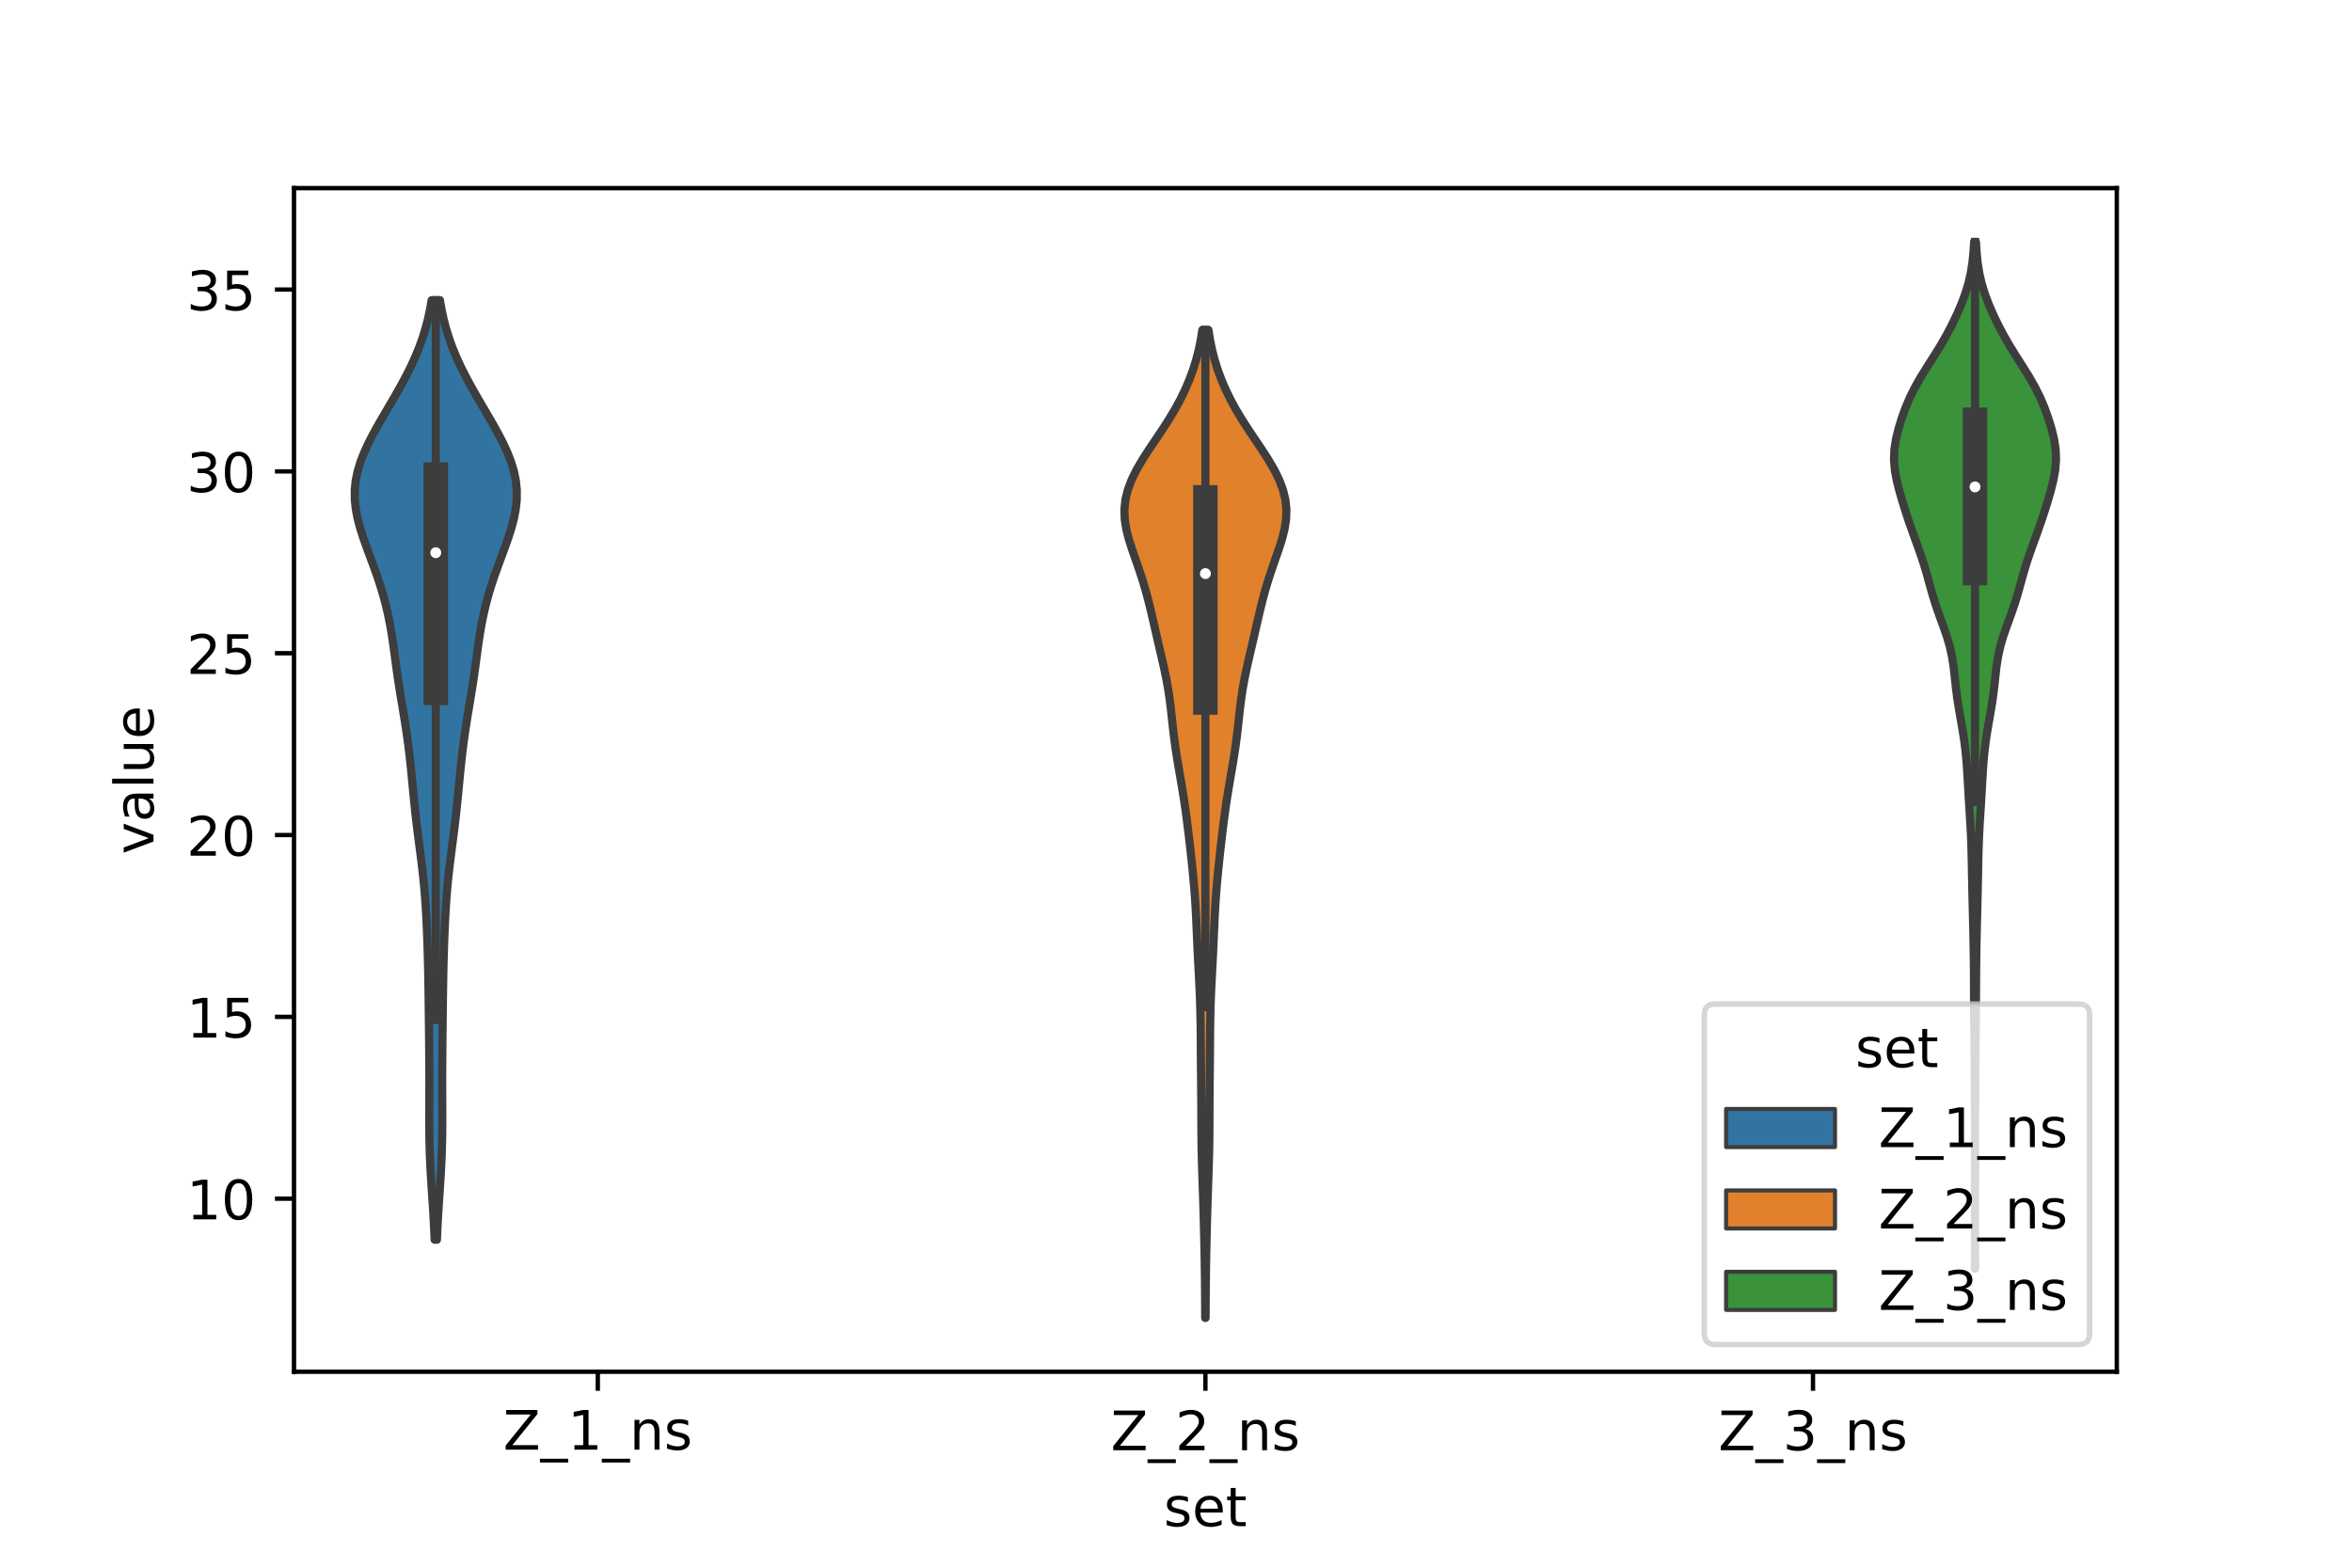 <?xml version="1.0" encoding="utf-8" standalone="no"?>
<!DOCTYPE svg PUBLIC "-//W3C//DTD SVG 1.1//EN"
  "http://www.w3.org/Graphics/SVG/1.1/DTD/svg11.dtd">
<!-- Created with matplotlib (https://matplotlib.org/) -->
<svg height="288pt" version="1.1" viewBox="0 0 432 288" width="432pt" xmlns="http://www.w3.org/2000/svg" xmlns:xlink="http://www.w3.org/1999/xlink">
 <defs>
  <style type="text/css">*{stroke-linecap:butt;stroke-linejoin:round;}</style>
 </defs>
 <g id="figure_1">
  <g id="patch_1">
   <path d="M 0 288 
L 432 288 
L 432 0 
L 0 0 
z
" style="fill:#ffffff;"/>
  </g>
  <g id="axes_1">
   <g id="patch_2">
    <path d="M 54 252 
L 388.8 252 
L 388.8 34.56 
L 54 34.56 
z
" style="fill:#ffffff;"/>
   </g>
   <g id="PolyCollection_1">
    <defs>
     <path d="M 80.253 -60.253 
L 79.827 -60.253 
L 79.754 -61.996 
L 79.665 -63.74 
L 79.564 -65.483 
L 79.452 -67.227 
L 79.336 -68.97 
L 79.221 -70.713 
L 79.114 -72.457 
L 79.022 -74.2 
L 78.948 -75.944 
L 78.895 -77.687 
L 78.862 -79.431 
L 78.846 -81.174 
L 78.842 -82.917 
L 78.847 -84.661 
L 78.854 -86.404 
L 78.859 -88.148 
L 78.859 -89.891 
L 78.855 -91.635 
L 78.845 -93.378 
L 78.831 -95.122 
L 78.815 -96.865 
L 78.797 -98.608 
L 78.777 -100.352 
L 78.756 -102.095 
L 78.735 -103.839 
L 78.711 -105.582 
L 78.684 -107.326 
L 78.653 -109.069 
L 78.616 -110.813 
L 78.571 -112.556 
L 78.518 -114.299 
L 78.455 -116.043 
L 78.383 -117.786 
L 78.298 -119.53 
L 78.199 -121.273 
L 78.08 -123.017 
L 77.938 -124.76 
L 77.772 -126.504 
L 77.581 -128.247 
L 77.37 -129.99 
L 77.147 -131.734 
L 76.919 -133.477 
L 76.696 -135.221 
L 76.483 -136.964 
L 76.284 -138.708 
L 76.1 -140.451 
L 75.928 -142.195 
L 75.762 -143.938 
L 75.595 -145.681 
L 75.419 -147.425 
L 75.228 -149.168 
L 75.016 -150.912 
L 74.783 -152.655 
L 74.527 -154.399 
L 74.253 -156.142 
L 73.966 -157.886 
L 73.676 -159.629 
L 73.392 -161.372 
L 73.121 -163.116 
L 72.869 -164.859 
L 72.632 -166.603 
L 72.4 -168.346 
L 72.158 -170.09 
L 71.891 -171.833 
L 71.583 -173.577 
L 71.225 -175.32 
L 70.81 -177.063 
L 70.337 -178.807 
L 69.807 -180.55 
L 69.226 -182.294 
L 68.604 -184.037 
L 67.958 -185.781 
L 67.313 -187.524 
L 66.697 -189.268 
L 66.142 -191.011 
L 65.681 -192.754 
L 65.347 -194.498 
L 65.167 -196.241 
L 65.16 -197.985 
L 65.337 -199.728 
L 65.699 -201.472 
L 66.233 -203.215 
L 66.918 -204.959 
L 67.729 -206.702 
L 68.634 -208.445 
L 69.606 -210.189 
L 70.617 -211.932 
L 71.641 -213.676 
L 72.657 -215.419 
L 73.643 -217.163 
L 74.581 -218.906 
L 75.456 -220.649 
L 76.255 -222.393 
L 76.971 -224.136 
L 77.601 -225.88 
L 78.144 -227.623 
L 78.601 -229.367 
L 78.976 -231.11 
L 79.277 -232.854 
L 80.803 -232.854 
L 80.803 -232.854 
L 81.104 -231.11 
L 81.479 -229.367 
L 81.936 -227.623 
L 82.479 -225.88 
L 83.109 -224.136 
L 83.825 -222.393 
L 84.624 -220.649 
L 85.499 -218.906 
L 86.437 -217.163 
L 87.423 -215.419 
L 88.439 -213.676 
L 89.463 -211.932 
L 90.474 -210.189 
L 91.446 -208.445 
L 92.351 -206.702 
L 93.162 -204.959 
L 93.847 -203.215 
L 94.381 -201.472 
L 94.743 -199.728 
L 94.92 -197.985 
L 94.913 -196.241 
L 94.733 -194.498 
L 94.399 -192.754 
L 93.938 -191.011 
L 93.383 -189.268 
L 92.767 -187.524 
L 92.122 -185.781 
L 91.476 -184.037 
L 90.854 -182.294 
L 90.273 -180.55 
L 89.743 -178.807 
L 89.27 -177.063 
L 88.855 -175.32 
L 88.497 -173.577 
L 88.189 -171.833 
L 87.922 -170.09 
L 87.68 -168.346 
L 87.448 -166.603 
L 87.211 -164.859 
L 86.959 -163.116 
L 86.688 -161.372 
L 86.404 -159.629 
L 86.114 -157.886 
L 85.827 -156.142 
L 85.553 -154.399 
L 85.297 -152.655 
L 85.064 -150.912 
L 84.852 -149.168 
L 84.661 -147.425 
L 84.485 -145.681 
L 84.318 -143.938 
L 84.152 -142.195 
L 83.98 -140.451 
L 83.796 -138.708 
L 83.597 -136.964 
L 83.384 -135.221 
L 83.161 -133.477 
L 82.933 -131.734 
L 82.71 -129.99 
L 82.499 -128.247 
L 82.308 -126.504 
L 82.142 -124.76 
L 82 -123.017 
L 81.881 -121.273 
L 81.782 -119.53 
L 81.697 -117.786 
L 81.625 -116.043 
L 81.562 -114.299 
L 81.509 -112.556 
L 81.464 -110.813 
L 81.427 -109.069 
L 81.396 -107.326 
L 81.369 -105.582 
L 81.345 -103.839 
L 81.324 -102.095 
L 81.303 -100.352 
L 81.283 -98.608 
L 81.265 -96.865 
L 81.249 -95.122 
L 81.235 -93.378 
L 81.225 -91.635 
L 81.221 -89.891 
L 81.221 -88.148 
L 81.226 -86.404 
L 81.233 -84.661 
L 81.238 -82.917 
L 81.234 -81.174 
L 81.218 -79.431 
L 81.185 -77.687 
L 81.132 -75.944 
L 81.058 -74.2 
L 80.966 -72.457 
L 80.859 -70.713 
L 80.744 -68.97 
L 80.628 -67.227 
L 80.516 -65.483 
L 80.415 -63.74 
L 80.326 -61.996 
L 80.253 -60.253 
z
" id="m02871a830e" style="stroke:#3d3d3d;stroke-width:1.5;"/>
    </defs>
    <g clip-path="url(#p8b20f55c03)">
     <use style="fill:#3274a1;stroke:#3d3d3d;stroke-width:1.5;" x="0" xlink:href="#m02871a830e" y="288"/>
    </g>
   </g>
   <g id="PolyCollection_2">
    <defs>
     <path d="M 221.435 -45.884 
L 221.365 -45.884 
L 221.357 -47.717 
L 221.346 -49.551 
L 221.331 -51.384 
L 221.313 -53.217 
L 221.289 -55.051 
L 221.259 -56.884 
L 221.224 -58.718 
L 221.184 -60.551 
L 221.14 -62.385 
L 221.091 -64.218 
L 221.039 -66.051 
L 220.981 -67.885 
L 220.92 -69.718 
L 220.857 -71.552 
L 220.796 -73.385 
L 220.743 -75.219 
L 220.702 -77.052 
L 220.676 -78.886 
L 220.662 -80.719 
L 220.655 -82.552 
L 220.649 -84.386 
L 220.639 -86.219 
L 220.624 -88.053 
L 220.606 -89.886 
L 220.587 -91.72 
L 220.572 -93.553 
L 220.559 -95.387 
L 220.547 -97.22 
L 220.531 -99.053 
L 220.504 -100.887 
L 220.462 -102.72 
L 220.403 -104.554 
L 220.326 -106.387 
L 220.236 -108.221 
L 220.139 -110.054 
L 220.042 -111.887 
L 219.952 -113.721 
L 219.87 -115.554 
L 219.791 -117.388 
L 219.708 -119.221 
L 219.613 -121.055 
L 219.498 -122.888 
L 219.36 -124.722 
L 219.2 -126.555 
L 219.022 -128.388 
L 218.83 -130.222 
L 218.629 -132.055 
L 218.42 -133.889 
L 218.201 -135.722 
L 217.969 -137.556 
L 217.72 -139.389 
L 217.449 -141.222 
L 217.156 -143.056 
L 216.846 -144.889 
L 216.53 -146.723 
L 216.222 -148.556 
L 215.936 -150.39 
L 215.684 -152.223 
L 215.463 -154.057 
L 215.264 -155.89 
L 215.063 -157.723 
L 214.836 -159.557 
L 214.562 -161.39 
L 214.233 -163.224 
L 213.855 -165.057 
L 213.443 -166.891 
L 213.017 -168.724 
L 212.591 -170.558 
L 212.172 -172.391 
L 211.753 -174.224 
L 211.323 -176.058 
L 210.866 -177.891 
L 210.367 -179.725 
L 209.816 -181.558 
L 209.213 -183.392 
L 208.575 -185.225 
L 207.935 -187.058 
L 207.347 -188.892 
L 206.876 -190.725 
L 206.583 -192.559 
L 206.52 -194.392 
L 206.713 -196.226 
L 207.167 -198.059 
L 207.864 -199.893 
L 208.77 -201.726 
L 209.84 -203.559 
L 211.021 -205.393 
L 212.254 -207.226 
L 213.484 -209.06 
L 214.667 -210.893 
L 215.768 -212.727 
L 216.769 -214.56 
L 217.663 -216.394 
L 218.449 -218.227 
L 219.129 -220.06 
L 219.704 -221.894 
L 220.177 -223.727 
L 220.553 -225.561 
L 220.838 -227.394 
L 221.962 -227.394 
L 221.962 -227.394 
L 222.247 -225.561 
L 222.623 -223.727 
L 223.096 -221.894 
L 223.671 -220.06 
L 224.351 -218.227 
L 225.137 -216.394 
L 226.031 -214.56 
L 227.032 -212.727 
L 228.133 -210.893 
L 229.316 -209.06 
L 230.546 -207.226 
L 231.779 -205.393 
L 232.96 -203.559 
L 234.03 -201.726 
L 234.936 -199.893 
L 235.633 -198.059 
L 236.087 -196.226 
L 236.28 -194.392 
L 236.217 -192.559 
L 235.924 -190.725 
L 235.453 -188.892 
L 234.865 -187.058 
L 234.225 -185.225 
L 233.587 -183.392 
L 232.984 -181.558 
L 232.433 -179.725 
L 231.934 -177.891 
L 231.477 -176.058 
L 231.047 -174.224 
L 230.628 -172.391 
L 230.209 -170.558 
L 229.783 -168.724 
L 229.357 -166.891 
L 228.945 -165.057 
L 228.567 -163.224 
L 228.238 -161.39 
L 227.964 -159.557 
L 227.737 -157.723 
L 227.536 -155.89 
L 227.337 -154.057 
L 227.116 -152.223 
L 226.864 -150.39 
L 226.578 -148.556 
L 226.27 -146.723 
L 225.954 -144.889 
L 225.644 -143.056 
L 225.351 -141.222 
L 225.08 -139.389 
L 224.831 -137.556 
L 224.599 -135.722 
L 224.38 -133.889 
L 224.171 -132.055 
L 223.97 -130.222 
L 223.778 -128.388 
L 223.6 -126.555 
L 223.44 -124.722 
L 223.302 -122.888 
L 223.187 -121.055 
L 223.092 -119.221 
L 223.009 -117.388 
L 222.93 -115.554 
L 222.848 -113.721 
L 222.758 -111.887 
L 222.661 -110.054 
L 222.564 -108.221 
L 222.474 -106.387 
L 222.397 -104.554 
L 222.338 -102.72 
L 222.296 -100.887 
L 222.269 -99.053 
L 222.253 -97.22 
L 222.241 -95.387 
L 222.228 -93.553 
L 222.213 -91.72 
L 222.194 -89.886 
L 222.176 -88.053 
L 222.161 -86.219 
L 222.151 -84.386 
L 222.145 -82.552 
L 222.138 -80.719 
L 222.124 -78.886 
L 222.098 -77.052 
L 222.057 -75.219 
L 222.004 -73.385 
L 221.943 -71.552 
L 221.88 -69.718 
L 221.819 -67.885 
L 221.761 -66.051 
L 221.709 -64.218 
L 221.66 -62.385 
L 221.616 -60.551 
L 221.576 -58.718 
L 221.541 -56.884 
L 221.511 -55.051 
L 221.487 -53.217 
L 221.469 -51.384 
L 221.454 -49.551 
L 221.443 -47.717 
L 221.435 -45.884 
z
" id="m8140786747" style="stroke:#3d3d3d;stroke-width:1.5;"/>
    </defs>
    <g clip-path="url(#p8b20f55c03)">
     <use style="fill:#e1812c;stroke:#3d3d3d;stroke-width:1.5;" x="0" xlink:href="#m8140786747" y="288"/>
    </g>
   </g>
   <g id="PolyCollection_3">
    <defs>
     <path d="M 362.781 -54.919 
L 362.739 -54.919 
L 362.741 -56.825 
L 362.745 -58.73 
L 362.75 -60.636 
L 362.754 -62.541 
L 362.755 -64.446 
L 362.753 -66.352 
L 362.749 -68.257 
L 362.744 -70.163 
L 362.74 -72.068 
L 362.739 -73.974 
L 362.741 -75.879 
L 362.745 -77.784 
L 362.748 -79.69 
L 362.748 -81.595 
L 362.743 -83.501 
L 362.733 -85.406 
L 362.72 -87.312 
L 362.707 -89.217 
L 362.695 -91.122 
L 362.683 -93.028 
L 362.669 -94.933 
L 362.652 -96.839 
L 362.632 -98.744 
L 362.612 -100.65 
L 362.596 -102.555 
L 362.584 -104.46 
L 362.576 -106.366 
L 362.566 -108.271 
L 362.552 -110.177 
L 362.531 -112.082 
L 362.503 -113.988 
L 362.467 -115.893 
L 362.424 -117.798 
L 362.377 -119.704 
L 362.329 -121.609 
L 362.283 -123.515 
L 362.242 -125.42 
L 362.205 -127.325 
L 362.17 -129.231 
L 362.13 -131.136 
L 362.074 -133.042 
L 361.995 -134.947 
L 361.891 -136.853 
L 361.771 -138.758 
L 361.65 -140.663 
L 361.536 -142.569 
L 361.429 -144.474 
L 361.318 -146.38 
L 361.182 -148.285 
L 360.999 -150.191 
L 360.756 -152.096 
L 360.458 -154.001 
L 360.127 -155.907 
L 359.795 -157.812 
L 359.496 -159.718 
L 359.251 -161.623 
L 359.045 -163.529 
L 358.83 -165.434 
L 358.54 -167.339 
L 358.122 -169.245 
L 357.562 -171.15 
L 356.898 -173.056 
L 356.201 -174.961 
L 355.539 -176.867 
L 354.948 -178.772 
L 354.414 -180.677 
L 353.888 -182.583 
L 353.319 -184.488 
L 352.683 -186.394 
L 351.999 -188.299 
L 351.305 -190.204 
L 350.636 -192.11 
L 350.006 -194.015 
L 349.411 -195.921 
L 348.859 -197.826 
L 348.381 -199.732 
L 348.034 -201.637 
L 347.88 -203.542 
L 347.955 -205.448 
L 348.249 -207.353 
L 348.713 -209.259 
L 349.297 -211.164 
L 349.984 -213.07 
L 350.79 -214.975 
L 351.741 -216.88 
L 352.83 -218.786 
L 354.016 -220.691 
L 355.232 -222.597 
L 356.411 -224.502 
L 357.508 -226.408 
L 358.511 -228.313 
L 359.424 -230.218 
L 360.247 -232.124 
L 360.962 -234.029 
L 361.544 -235.935 
L 361.982 -237.84 
L 362.282 -239.746 
L 362.475 -241.651 
L 362.592 -243.556 
L 362.928 -243.556 
L 362.928 -243.556 
L 363.045 -241.651 
L 363.238 -239.746 
L 363.538 -237.84 
L 363.976 -235.935 
L 364.558 -234.029 
L 365.273 -232.124 
L 366.096 -230.218 
L 367.009 -228.313 
L 368.012 -226.408 
L 369.109 -224.502 
L 370.288 -222.597 
L 371.504 -220.691 
L 372.69 -218.786 
L 373.779 -216.88 
L 374.73 -214.975 
L 375.536 -213.07 
L 376.223 -211.164 
L 376.807 -209.259 
L 377.271 -207.353 
L 377.565 -205.448 
L 377.64 -203.542 
L 377.486 -201.637 
L 377.139 -199.732 
L 376.661 -197.826 
L 376.109 -195.921 
L 375.514 -194.015 
L 374.884 -192.11 
L 374.215 -190.204 
L 373.521 -188.299 
L 372.837 -186.394 
L 372.201 -184.488 
L 371.632 -182.583 
L 371.106 -180.677 
L 370.572 -178.772 
L 369.981 -176.867 
L 369.319 -174.961 
L 368.622 -173.056 
L 367.958 -171.15 
L 367.398 -169.245 
L 366.98 -167.339 
L 366.69 -165.434 
L 366.475 -163.529 
L 366.269 -161.623 
L 366.024 -159.718 
L 365.725 -157.812 
L 365.393 -155.907 
L 365.062 -154.001 
L 364.764 -152.096 
L 364.521 -150.191 
L 364.338 -148.285 
L 364.202 -146.38 
L 364.091 -144.474 
L 363.984 -142.569 
L 363.87 -140.663 
L 363.749 -138.758 
L 363.629 -136.853 
L 363.525 -134.947 
L 363.446 -133.042 
L 363.39 -131.136 
L 363.35 -129.231 
L 363.315 -127.325 
L 363.278 -125.42 
L 363.237 -123.515 
L 363.191 -121.609 
L 363.143 -119.704 
L 363.096 -117.798 
L 363.053 -115.893 
L 363.017 -113.988 
L 362.989 -112.082 
L 362.968 -110.177 
L 362.954 -108.271 
L 362.944 -106.366 
L 362.936 -104.46 
L 362.924 -102.555 
L 362.908 -100.65 
L 362.888 -98.744 
L 362.868 -96.839 
L 362.851 -94.933 
L 362.837 -93.028 
L 362.825 -91.122 
L 362.813 -89.217 
L 362.8 -87.312 
L 362.787 -85.406 
L 362.777 -83.501 
L 362.772 -81.595 
L 362.772 -79.69 
L 362.775 -77.784 
L 362.779 -75.879 
L 362.781 -73.974 
L 362.78 -72.068 
L 362.776 -70.163 
L 362.771 -68.257 
L 362.767 -66.352 
L 362.765 -64.446 
L 362.766 -62.541 
L 362.77 -60.636 
L 362.775 -58.73 
L 362.779 -56.825 
L 362.781 -54.919 
z
" id="mb462b83c1c" style="stroke:#3d3d3d;stroke-width:1.5;"/>
    </defs>
    <g clip-path="url(#p8b20f55c03)">
     <use style="fill:#3a923a;stroke:#3d3d3d;stroke-width:1.5;" x="0" xlink:href="#mb462b83c1c" y="288"/>
    </g>
   </g>
   <g id="patch_3">
    <path clip-path="url(#p8b20f55c03)" d="M 109.8 287.018 
L 109.8 287.018 
L 109.8 287.018 
L 109.8 287.018 
z
" style="fill:#3274a1;stroke:#3d3d3d;stroke-linejoin:miter;stroke-width:0.75;"/>
   </g>
   <g id="patch_4">
    <path clip-path="url(#p8b20f55c03)" d="M 109.8 287.018 
L 109.8 287.018 
L 109.8 287.018 
L 109.8 287.018 
z
" style="fill:#e1812c;stroke:#3d3d3d;stroke-linejoin:miter;stroke-width:0.75;"/>
   </g>
   <g id="patch_5">
    <path clip-path="url(#p8b20f55c03)" d="M 109.8 287.018 
L 109.8 287.018 
L 109.8 287.018 
L 109.8 287.018 
z
" style="fill:#3a923a;stroke:#3d3d3d;stroke-linejoin:miter;stroke-width:0.75;"/>
   </g>
   <g id="matplotlib.axis_1">
    <g id="xtick_1">
     <g id="line2d_1">
      <defs>
       <path d="M 0 0 
L 0 3.5 
" id="m9a4111ee2c" style="stroke:#000000;stroke-width:0.8;"/>
      </defs>
      <g>
       <use style="stroke:#000000;stroke-width:0.8;" x="109.8" xlink:href="#m9a4111ee2c" y="252"/>
      </g>
     </g>
     <g id="text_1">
      <!-- Z_1_ns -->
      <g transform="translate(92.42 266.32)scale(0.1 -0.1)">
       <defs>
        <path d="M 5.609 72.906 
L 62.891 72.906 
L 62.891 65.375 
L 16.797 8.297 
L 64.016 8.297 
L 64.016 0 
L 4.5 0 
L 4.5 7.516 
L 50.594 64.594 
L 5.609 64.594 
z
" id="DejaVuSans-90"/>
        <path d="M 50.984 -16.609 
L 50.984 -23.578 
L -0.984 -23.578 
L -0.984 -16.609 
z
" id="DejaVuSans-95"/>
        <path d="M 12.406 8.297 
L 28.516 8.297 
L 28.516 63.922 
L 10.984 60.406 
L 10.984 69.391 
L 28.422 72.906 
L 38.281 72.906 
L 38.281 8.297 
L 54.391 8.297 
L 54.391 0 
L 12.406 0 
z
" id="DejaVuSans-49"/>
        <path d="M 54.891 33.016 
L 54.891 0 
L 45.906 0 
L 45.906 32.719 
Q 45.906 40.484 42.875 44.328 
Q 39.844 48.188 33.797 48.188 
Q 26.516 48.188 22.312 43.547 
Q 18.109 38.922 18.109 30.906 
L 18.109 0 
L 9.078 0 
L 9.078 54.688 
L 18.109 54.688 
L 18.109 46.188 
Q 21.344 51.125 25.703 53.562 
Q 30.078 56 35.797 56 
Q 45.219 56 50.047 50.172 
Q 54.891 44.344 54.891 33.016 
z
" id="DejaVuSans-110"/>
        <path d="M 44.281 53.078 
L 44.281 44.578 
Q 40.484 46.531 36.375 47.5 
Q 32.281 48.484 27.875 48.484 
Q 21.188 48.484 17.844 46.438 
Q 14.5 44.391 14.5 40.281 
Q 14.5 37.156 16.891 35.375 
Q 19.281 33.594 26.516 31.984 
L 29.594 31.297 
Q 39.156 29.25 43.188 25.516 
Q 47.219 21.781 47.219 15.094 
Q 47.219 7.469 41.188 3.016 
Q 35.156 -1.422 24.609 -1.422 
Q 20.219 -1.422 15.453 -0.562 
Q 10.688 0.297 5.422 2 
L 5.422 11.281 
Q 10.406 8.688 15.234 7.391 
Q 20.062 6.109 24.812 6.109 
Q 31.156 6.109 34.562 8.281 
Q 37.984 10.453 37.984 14.406 
Q 37.984 18.062 35.516 20.016 
Q 33.062 21.969 24.703 23.781 
L 21.578 24.516 
Q 13.234 26.266 9.516 29.906 
Q 5.812 33.547 5.812 39.891 
Q 5.812 47.609 11.281 51.797 
Q 16.75 56 26.812 56 
Q 31.781 56 36.172 55.266 
Q 40.578 54.547 44.281 53.078 
z
" id="DejaVuSans-115"/>
       </defs>
       <use xlink:href="#DejaVuSans-90"/>
       <use x="68.506" xlink:href="#DejaVuSans-95"/>
       <use x="118.506" xlink:href="#DejaVuSans-49"/>
       <use x="182.129" xlink:href="#DejaVuSans-95"/>
       <use x="232.129" xlink:href="#DejaVuSans-110"/>
       <use x="295.508" xlink:href="#DejaVuSans-115"/>
      </g>
     </g>
    </g>
    <g id="xtick_2">
     <g id="line2d_2">
      <g>
       <use style="stroke:#000000;stroke-width:0.8;" x="221.4" xlink:href="#m9a4111ee2c" y="252"/>
      </g>
     </g>
     <g id="text_2">
      <!-- Z_2_ns -->
      <g transform="translate(204.02 266.422)scale(0.1 -0.1)">
       <defs>
        <path d="M 19.188 8.297 
L 53.609 8.297 
L 53.609 0 
L 7.328 0 
L 7.328 8.297 
Q 12.938 14.109 22.625 23.891 
Q 32.328 33.688 34.812 36.531 
Q 39.547 41.844 41.422 45.531 
Q 43.312 49.219 43.312 52.781 
Q 43.312 58.594 39.234 62.25 
Q 35.156 65.922 28.609 65.922 
Q 23.969 65.922 18.812 64.312 
Q 13.672 62.703 7.812 59.422 
L 7.812 69.391 
Q 13.766 71.781 18.938 73 
Q 24.125 74.219 28.422 74.219 
Q 39.75 74.219 46.484 68.547 
Q 53.219 62.891 53.219 53.422 
Q 53.219 48.922 51.531 44.891 
Q 49.859 40.875 45.406 35.406 
Q 44.188 33.984 37.641 27.219 
Q 31.109 20.453 19.188 8.297 
z
" id="DejaVuSans-50"/>
       </defs>
       <use xlink:href="#DejaVuSans-90"/>
       <use x="68.506" xlink:href="#DejaVuSans-95"/>
       <use x="118.506" xlink:href="#DejaVuSans-50"/>
       <use x="182.129" xlink:href="#DejaVuSans-95"/>
       <use x="232.129" xlink:href="#DejaVuSans-110"/>
       <use x="295.508" xlink:href="#DejaVuSans-115"/>
      </g>
     </g>
    </g>
    <g id="xtick_3">
     <g id="line2d_3">
      <g>
       <use style="stroke:#000000;stroke-width:0.8;" x="333" xlink:href="#m9a4111ee2c" y="252"/>
      </g>
     </g>
     <g id="text_3">
      <!-- Z_3_ns -->
      <g transform="translate(315.62 266.422)scale(0.1 -0.1)">
       <defs>
        <path d="M 40.578 39.312 
Q 47.656 37.797 51.625 33 
Q 55.609 28.219 55.609 21.188 
Q 55.609 10.406 48.188 4.484 
Q 40.766 -1.422 27.094 -1.422 
Q 22.516 -1.422 17.656 -0.516 
Q 12.797 0.391 7.625 2.203 
L 7.625 11.719 
Q 11.719 9.328 16.594 8.109 
Q 21.484 6.891 26.812 6.891 
Q 36.078 6.891 40.938 10.547 
Q 45.797 14.203 45.797 21.188 
Q 45.797 27.641 41.281 31.266 
Q 36.766 34.906 28.719 34.906 
L 20.219 34.906 
L 20.219 43.016 
L 29.109 43.016 
Q 36.375 43.016 40.234 45.922 
Q 44.094 48.828 44.094 54.297 
Q 44.094 59.906 40.109 62.906 
Q 36.141 65.922 28.719 65.922 
Q 24.656 65.922 20.016 65.031 
Q 15.375 64.156 9.812 62.312 
L 9.812 71.094 
Q 15.438 72.656 20.344 73.438 
Q 25.25 74.219 29.594 74.219 
Q 40.828 74.219 47.359 69.109 
Q 53.906 64.016 53.906 55.328 
Q 53.906 49.266 50.438 45.094 
Q 46.969 40.922 40.578 39.312 
z
" id="DejaVuSans-51"/>
       </defs>
       <use xlink:href="#DejaVuSans-90"/>
       <use x="68.506" xlink:href="#DejaVuSans-95"/>
       <use x="118.506" xlink:href="#DejaVuSans-51"/>
       <use x="182.129" xlink:href="#DejaVuSans-95"/>
       <use x="232.129" xlink:href="#DejaVuSans-110"/>
       <use x="295.508" xlink:href="#DejaVuSans-115"/>
      </g>
     </g>
    </g>
    <g id="text_4">
     <!-- set -->
     <g transform="translate(213.759 280.378)scale(0.1 -0.1)">
      <defs>
       <path d="M 56.203 29.594 
L 56.203 25.203 
L 14.891 25.203 
Q 15.484 15.922 20.484 11.062 
Q 25.484 6.203 34.422 6.203 
Q 39.594 6.203 44.453 7.469 
Q 49.312 8.734 54.109 11.281 
L 54.109 2.781 
Q 49.266 0.734 44.188 -0.344 
Q 39.109 -1.422 33.891 -1.422 
Q 20.797 -1.422 13.156 6.188 
Q 5.516 13.812 5.516 26.812 
Q 5.516 40.234 12.766 48.109 
Q 20.016 56 32.328 56 
Q 43.359 56 49.781 48.891 
Q 56.203 41.797 56.203 29.594 
z
M 47.219 32.234 
Q 47.125 39.594 43.094 43.984 
Q 39.062 48.391 32.422 48.391 
Q 24.906 48.391 20.391 44.141 
Q 15.875 39.891 15.188 32.172 
z
" id="DejaVuSans-101"/>
       <path d="M 18.312 70.219 
L 18.312 54.688 
L 36.812 54.688 
L 36.812 47.703 
L 18.312 47.703 
L 18.312 18.016 
Q 18.312 11.328 20.141 9.422 
Q 21.969 7.516 27.594 7.516 
L 36.812 7.516 
L 36.812 0 
L 27.594 0 
Q 17.188 0 13.234 3.875 
Q 9.281 7.766 9.281 18.016 
L 9.281 47.703 
L 2.688 47.703 
L 2.688 54.688 
L 9.281 54.688 
L 9.281 70.219 
z
" id="DejaVuSans-116"/>
      </defs>
      <use xlink:href="#DejaVuSans-115"/>
      <use x="52.1" xlink:href="#DejaVuSans-101"/>
      <use x="113.623" xlink:href="#DejaVuSans-116"/>
     </g>
    </g>
   </g>
   <g id="matplotlib.axis_2">
    <g id="ytick_1">
     <g id="line2d_4">
      <defs>
       <path d="M 0 0 
L -3.5 0 
" id="m1193972036" style="stroke:#000000;stroke-width:0.8;"/>
      </defs>
      <g>
       <use style="stroke:#000000;stroke-width:0.8;" x="54" xlink:href="#m1193972036" y="220.212"/>
      </g>
     </g>
     <g id="text_5">
      <!-- 10 -->
      <g transform="translate(34.275 224.011)scale(0.1 -0.1)">
       <defs>
        <path d="M 31.781 66.406 
Q 24.172 66.406 20.328 58.906 
Q 16.5 51.422 16.5 36.375 
Q 16.5 21.391 20.328 13.891 
Q 24.172 6.391 31.781 6.391 
Q 39.453 6.391 43.281 13.891 
Q 47.125 21.391 47.125 36.375 
Q 47.125 51.422 43.281 58.906 
Q 39.453 66.406 31.781 66.406 
z
M 31.781 74.219 
Q 44.047 74.219 50.516 64.516 
Q 56.984 54.828 56.984 36.375 
Q 56.984 17.969 50.516 8.266 
Q 44.047 -1.422 31.781 -1.422 
Q 19.531 -1.422 13.062 8.266 
Q 6.594 17.969 6.594 36.375 
Q 6.594 54.828 13.062 64.516 
Q 19.531 74.219 31.781 74.219 
z
" id="DejaVuSans-48"/>
       </defs>
       <use xlink:href="#DejaVuSans-49"/>
       <use x="63.623" xlink:href="#DejaVuSans-48"/>
      </g>
     </g>
    </g>
    <g id="ytick_2">
     <g id="line2d_5">
      <g>
       <use style="stroke:#000000;stroke-width:0.8;" x="54" xlink:href="#m1193972036" y="186.808"/>
      </g>
     </g>
     <g id="text_6">
      <!-- 15 -->
      <g transform="translate(34.275 190.608)scale(0.1 -0.1)">
       <defs>
        <path d="M 10.797 72.906 
L 49.516 72.906 
L 49.516 64.594 
L 19.828 64.594 
L 19.828 46.734 
Q 21.969 47.469 24.109 47.828 
Q 26.266 48.188 28.422 48.188 
Q 40.625 48.188 47.75 41.5 
Q 54.891 34.812 54.891 23.391 
Q 54.891 11.625 47.562 5.094 
Q 40.234 -1.422 26.906 -1.422 
Q 22.312 -1.422 17.547 -0.641 
Q 12.797 0.141 7.719 1.703 
L 7.719 11.625 
Q 12.109 9.234 16.797 8.062 
Q 21.484 6.891 26.703 6.891 
Q 35.156 6.891 40.078 11.328 
Q 45.016 15.766 45.016 23.391 
Q 45.016 31 40.078 35.438 
Q 35.156 39.891 26.703 39.891 
Q 22.75 39.891 18.812 39.016 
Q 14.891 38.141 10.797 36.281 
z
" id="DejaVuSans-53"/>
       </defs>
       <use xlink:href="#DejaVuSans-49"/>
       <use x="63.623" xlink:href="#DejaVuSans-53"/>
      </g>
     </g>
    </g>
    <g id="ytick_3">
     <g id="line2d_6">
      <g>
       <use style="stroke:#000000;stroke-width:0.8;" x="54" xlink:href="#m1193972036" y="153.405"/>
      </g>
     </g>
     <g id="text_7">
      <!-- 20 -->
      <g transform="translate(34.275 157.204)scale(0.1 -0.1)">
       <use xlink:href="#DejaVuSans-50"/>
       <use x="63.623" xlink:href="#DejaVuSans-48"/>
      </g>
     </g>
    </g>
    <g id="ytick_4">
     <g id="line2d_7">
      <g>
       <use style="stroke:#000000;stroke-width:0.8;" x="54" xlink:href="#m1193972036" y="120.002"/>
      </g>
     </g>
     <g id="text_8">
      <!-- 25 -->
      <g transform="translate(34.275 123.801)scale(0.1 -0.1)">
       <use xlink:href="#DejaVuSans-50"/>
       <use x="63.623" xlink:href="#DejaVuSans-53"/>
      </g>
     </g>
    </g>
    <g id="ytick_5">
     <g id="line2d_8">
      <g>
       <use style="stroke:#000000;stroke-width:0.8;" x="54" xlink:href="#m1193972036" y="86.599"/>
      </g>
     </g>
     <g id="text_9">
      <!-- 30 -->
      <g transform="translate(34.275 90.398)scale(0.1 -0.1)">
       <use xlink:href="#DejaVuSans-51"/>
       <use x="63.623" xlink:href="#DejaVuSans-48"/>
      </g>
     </g>
    </g>
    <g id="ytick_6">
     <g id="line2d_9">
      <g>
       <use style="stroke:#000000;stroke-width:0.8;" x="54" xlink:href="#m1193972036" y="53.195"/>
      </g>
     </g>
     <g id="text_10">
      <!-- 35 -->
      <g transform="translate(34.275 56.995)scale(0.1 -0.1)">
       <use xlink:href="#DejaVuSans-51"/>
       <use x="63.623" xlink:href="#DejaVuSans-53"/>
      </g>
     </g>
    </g>
    <g id="text_11">
     <!-- value -->
     <g transform="translate(28.195 156.938)rotate(-90)scale(0.1 -0.1)">
      <defs>
       <path d="M 2.984 54.688 
L 12.5 54.688 
L 29.594 8.797 
L 46.688 54.688 
L 56.203 54.688 
L 35.688 0 
L 23.484 0 
z
" id="DejaVuSans-118"/>
       <path d="M 34.281 27.484 
Q 23.391 27.484 19.188 25 
Q 14.984 22.516 14.984 16.5 
Q 14.984 11.719 18.141 8.906 
Q 21.297 6.109 26.703 6.109 
Q 34.188 6.109 38.703 11.406 
Q 43.219 16.703 43.219 25.484 
L 43.219 27.484 
z
M 52.203 31.203 
L 52.203 0 
L 43.219 0 
L 43.219 8.297 
Q 40.141 3.328 35.547 0.953 
Q 30.953 -1.422 24.312 -1.422 
Q 15.922 -1.422 10.953 3.297 
Q 6 8.016 6 15.922 
Q 6 25.141 12.172 29.828 
Q 18.359 34.516 30.609 34.516 
L 43.219 34.516 
L 43.219 35.406 
Q 43.219 41.609 39.141 45 
Q 35.062 48.391 27.688 48.391 
Q 23 48.391 18.547 47.266 
Q 14.109 46.141 10.016 43.891 
L 10.016 52.203 
Q 14.938 54.109 19.578 55.047 
Q 24.219 56 28.609 56 
Q 40.484 56 46.344 49.844 
Q 52.203 43.703 52.203 31.203 
z
" id="DejaVuSans-97"/>
       <path d="M 9.422 75.984 
L 18.406 75.984 
L 18.406 0 
L 9.422 0 
z
" id="DejaVuSans-108"/>
       <path d="M 8.5 21.578 
L 8.5 54.688 
L 17.484 54.688 
L 17.484 21.922 
Q 17.484 14.156 20.5 10.266 
Q 23.531 6.391 29.594 6.391 
Q 36.859 6.391 41.078 11.031 
Q 45.312 15.672 45.312 23.688 
L 45.312 54.688 
L 54.297 54.688 
L 54.297 0 
L 45.312 0 
L 45.312 8.406 
Q 42.047 3.422 37.719 1 
Q 33.406 -1.422 27.688 -1.422 
Q 18.266 -1.422 13.375 4.438 
Q 8.5 10.297 8.5 21.578 
z
M 31.109 56 
z
" id="DejaVuSans-117"/>
      </defs>
      <use xlink:href="#DejaVuSans-118"/>
      <use x="59.18" xlink:href="#DejaVuSans-97"/>
      <use x="120.459" xlink:href="#DejaVuSans-108"/>
      <use x="148.242" xlink:href="#DejaVuSans-117"/>
      <use x="211.621" xlink:href="#DejaVuSans-101"/>
     </g>
    </g>
   </g>
   <g id="line2d_10">
    <path clip-path="url(#p8b20f55c03)" d="M 80.04 187.394 
L 80.04 55.146 
" style="fill:none;stroke:#3d3d3d;stroke-linecap:square;stroke-width:1.5;"/>
   </g>
   <g id="line2d_11">
    <path clip-path="url(#p8b20f55c03)" d="M 80.04 127.277 
L 80.04 87.19 
" style="fill:none;stroke:#3d3d3d;stroke-linecap:square;stroke-width:4.5;"/>
   </g>
   <g id="line2d_12">
    <path clip-path="url(#p8b20f55c03)" d="M 221.4 185.008 
L 221.4 60.606 
" style="fill:none;stroke:#3d3d3d;stroke-linecap:square;stroke-width:1.5;"/>
   </g>
   <g id="line2d_13">
    <path clip-path="url(#p8b20f55c03)" d="M 221.4 129.059 
L 221.4 91.37 
" style="fill:none;stroke:#3d3d3d;stroke-linecap:square;stroke-width:4.5;"/>
   </g>
   <g id="line2d_14">
    <path clip-path="url(#p8b20f55c03)" d="M 362.76 147.344 
L 362.76 44.444 
" style="fill:none;stroke:#3d3d3d;stroke-linecap:square;stroke-width:1.5;"/>
   </g>
   <g id="line2d_15">
    <path clip-path="url(#p8b20f55c03)" d="M 362.76 105.28 
L 362.76 77.116 
" style="fill:none;stroke:#3d3d3d;stroke-linecap:square;stroke-width:4.5;"/>
   </g>
   <g id="patch_6">
    <path d="M 54 252 
L 54 34.56 
" style="fill:none;stroke:#000000;stroke-linecap:square;stroke-linejoin:miter;stroke-width:0.8;"/>
   </g>
   <g id="patch_7">
    <path d="M 388.8 252 
L 388.8 34.56 
" style="fill:none;stroke:#000000;stroke-linecap:square;stroke-linejoin:miter;stroke-width:0.8;"/>
   </g>
   <g id="patch_8">
    <path d="M 54 252 
L 388.8 252 
" style="fill:none;stroke:#000000;stroke-linecap:square;stroke-linejoin:miter;stroke-width:0.8;"/>
   </g>
   <g id="patch_9">
    <path d="M 54 34.56 
L 388.8 34.56 
" style="fill:none;stroke:#000000;stroke-linecap:square;stroke-linejoin:miter;stroke-width:0.8;"/>
   </g>
   <g id="PathCollection_1">
    <defs>
     <path d="M 0 1.5 
C 0.398 1.5 0.779 1.342 1.061 1.061 
C 1.342 0.779 1.5 0.398 1.5 0 
C 1.5 -0.398 1.342 -0.779 1.061 -1.061 
C 0.779 -1.342 0.398 -1.5 0 -1.5 
C -0.398 -1.5 -0.779 -1.342 -1.061 -1.061 
C -1.342 -0.779 -1.5 -0.398 -1.5 0 
C -1.5 0.398 -1.342 0.779 -1.061 1.061 
C -0.779 1.342 -0.398 1.5 0 1.5 
z
" id="mc230a20687" style="stroke:#3d3d3d;"/>
    </defs>
    <g clip-path="url(#p8b20f55c03)">
     <use style="fill:#ffffff;stroke:#3d3d3d;" x="80.04" xlink:href="#mc230a20687" y="101.54"/>
    </g>
   </g>
   <g id="PathCollection_2">
    <g clip-path="url(#p8b20f55c03)">
     <use style="fill:#ffffff;stroke:#3d3d3d;" x="221.4" xlink:href="#mc230a20687" y="105.375"/>
    </g>
   </g>
   <g id="PathCollection_3">
    <g clip-path="url(#p8b20f55c03)">
     <use style="fill:#ffffff;stroke:#3d3d3d;" x="362.76" xlink:href="#mc230a20687" y="89.452"/>
    </g>
   </g>
   <g id="legend_1">
    <g id="patch_10">
     <path d="M 315.041 247 
L 381.8 247 
Q 383.8 247 383.8 245 
L 383.8 186.453 
Q 383.8 184.453 381.8 184.453 
L 315.041 184.453 
Q 313.041 184.453 313.041 186.453 
L 313.041 245 
Q 313.041 247 315.041 247 
z
" style="fill:#ffffff;opacity:0.8;stroke:#cccccc;stroke-linejoin:miter;"/>
    </g>
    <g id="text_12">
     <!-- set -->
     <g transform="translate(340.779 196.052)scale(0.1 -0.1)">
      <use xlink:href="#DejaVuSans-115"/>
      <use x="52.1" xlink:href="#DejaVuSans-101"/>
      <use x="113.623" xlink:href="#DejaVuSans-116"/>
     </g>
    </g>
    <g id="patch_11">
     <path d="M 317.041 210.73 
L 337.041 210.73 
L 337.041 203.73 
L 317.041 203.73 
z
" style="fill:#3274a1;stroke:#3d3d3d;stroke-linejoin:miter;stroke-width:0.75;"/>
    </g>
    <g id="text_13">
     <!-- Z_1_ns -->
     <g transform="translate(345.041 210.73)scale(0.1 -0.1)">
      <use xlink:href="#DejaVuSans-90"/>
      <use x="68.506" xlink:href="#DejaVuSans-95"/>
      <use x="118.506" xlink:href="#DejaVuSans-49"/>
      <use x="182.129" xlink:href="#DejaVuSans-95"/>
      <use x="232.129" xlink:href="#DejaVuSans-110"/>
      <use x="295.508" xlink:href="#DejaVuSans-115"/>
     </g>
    </g>
    <g id="patch_12">
     <path d="M 317.041 225.686 
L 337.041 225.686 
L 337.041 218.686 
L 317.041 218.686 
z
" style="fill:#e1812c;stroke:#3d3d3d;stroke-linejoin:miter;stroke-width:0.75;"/>
    </g>
    <g id="text_14">
     <!-- Z_2_ns -->
     <g transform="translate(345.041 225.686)scale(0.1 -0.1)">
      <use xlink:href="#DejaVuSans-90"/>
      <use x="68.506" xlink:href="#DejaVuSans-95"/>
      <use x="118.506" xlink:href="#DejaVuSans-50"/>
      <use x="182.129" xlink:href="#DejaVuSans-95"/>
      <use x="232.129" xlink:href="#DejaVuSans-110"/>
      <use x="295.508" xlink:href="#DejaVuSans-115"/>
     </g>
    </g>
    <g id="patch_13">
     <path d="M 317.041 240.642 
L 337.041 240.642 
L 337.041 233.642 
L 317.041 233.642 
z
" style="fill:#3a923a;stroke:#3d3d3d;stroke-linejoin:miter;stroke-width:0.75;"/>
    </g>
    <g id="text_15">
     <!-- Z_3_ns -->
     <g transform="translate(345.041 240.642)scale(0.1 -0.1)">
      <use xlink:href="#DejaVuSans-90"/>
      <use x="68.506" xlink:href="#DejaVuSans-95"/>
      <use x="118.506" xlink:href="#DejaVuSans-51"/>
      <use x="182.129" xlink:href="#DejaVuSans-95"/>
      <use x="232.129" xlink:href="#DejaVuSans-110"/>
      <use x="295.508" xlink:href="#DejaVuSans-115"/>
     </g>
    </g>
   </g>
  </g>
 </g>
 <defs>
  <clipPath id="p8b20f55c03">
   <rect height="217.44" width="334.8" x="54" y="34.56"/>
  </clipPath>
 </defs>
</svg>
